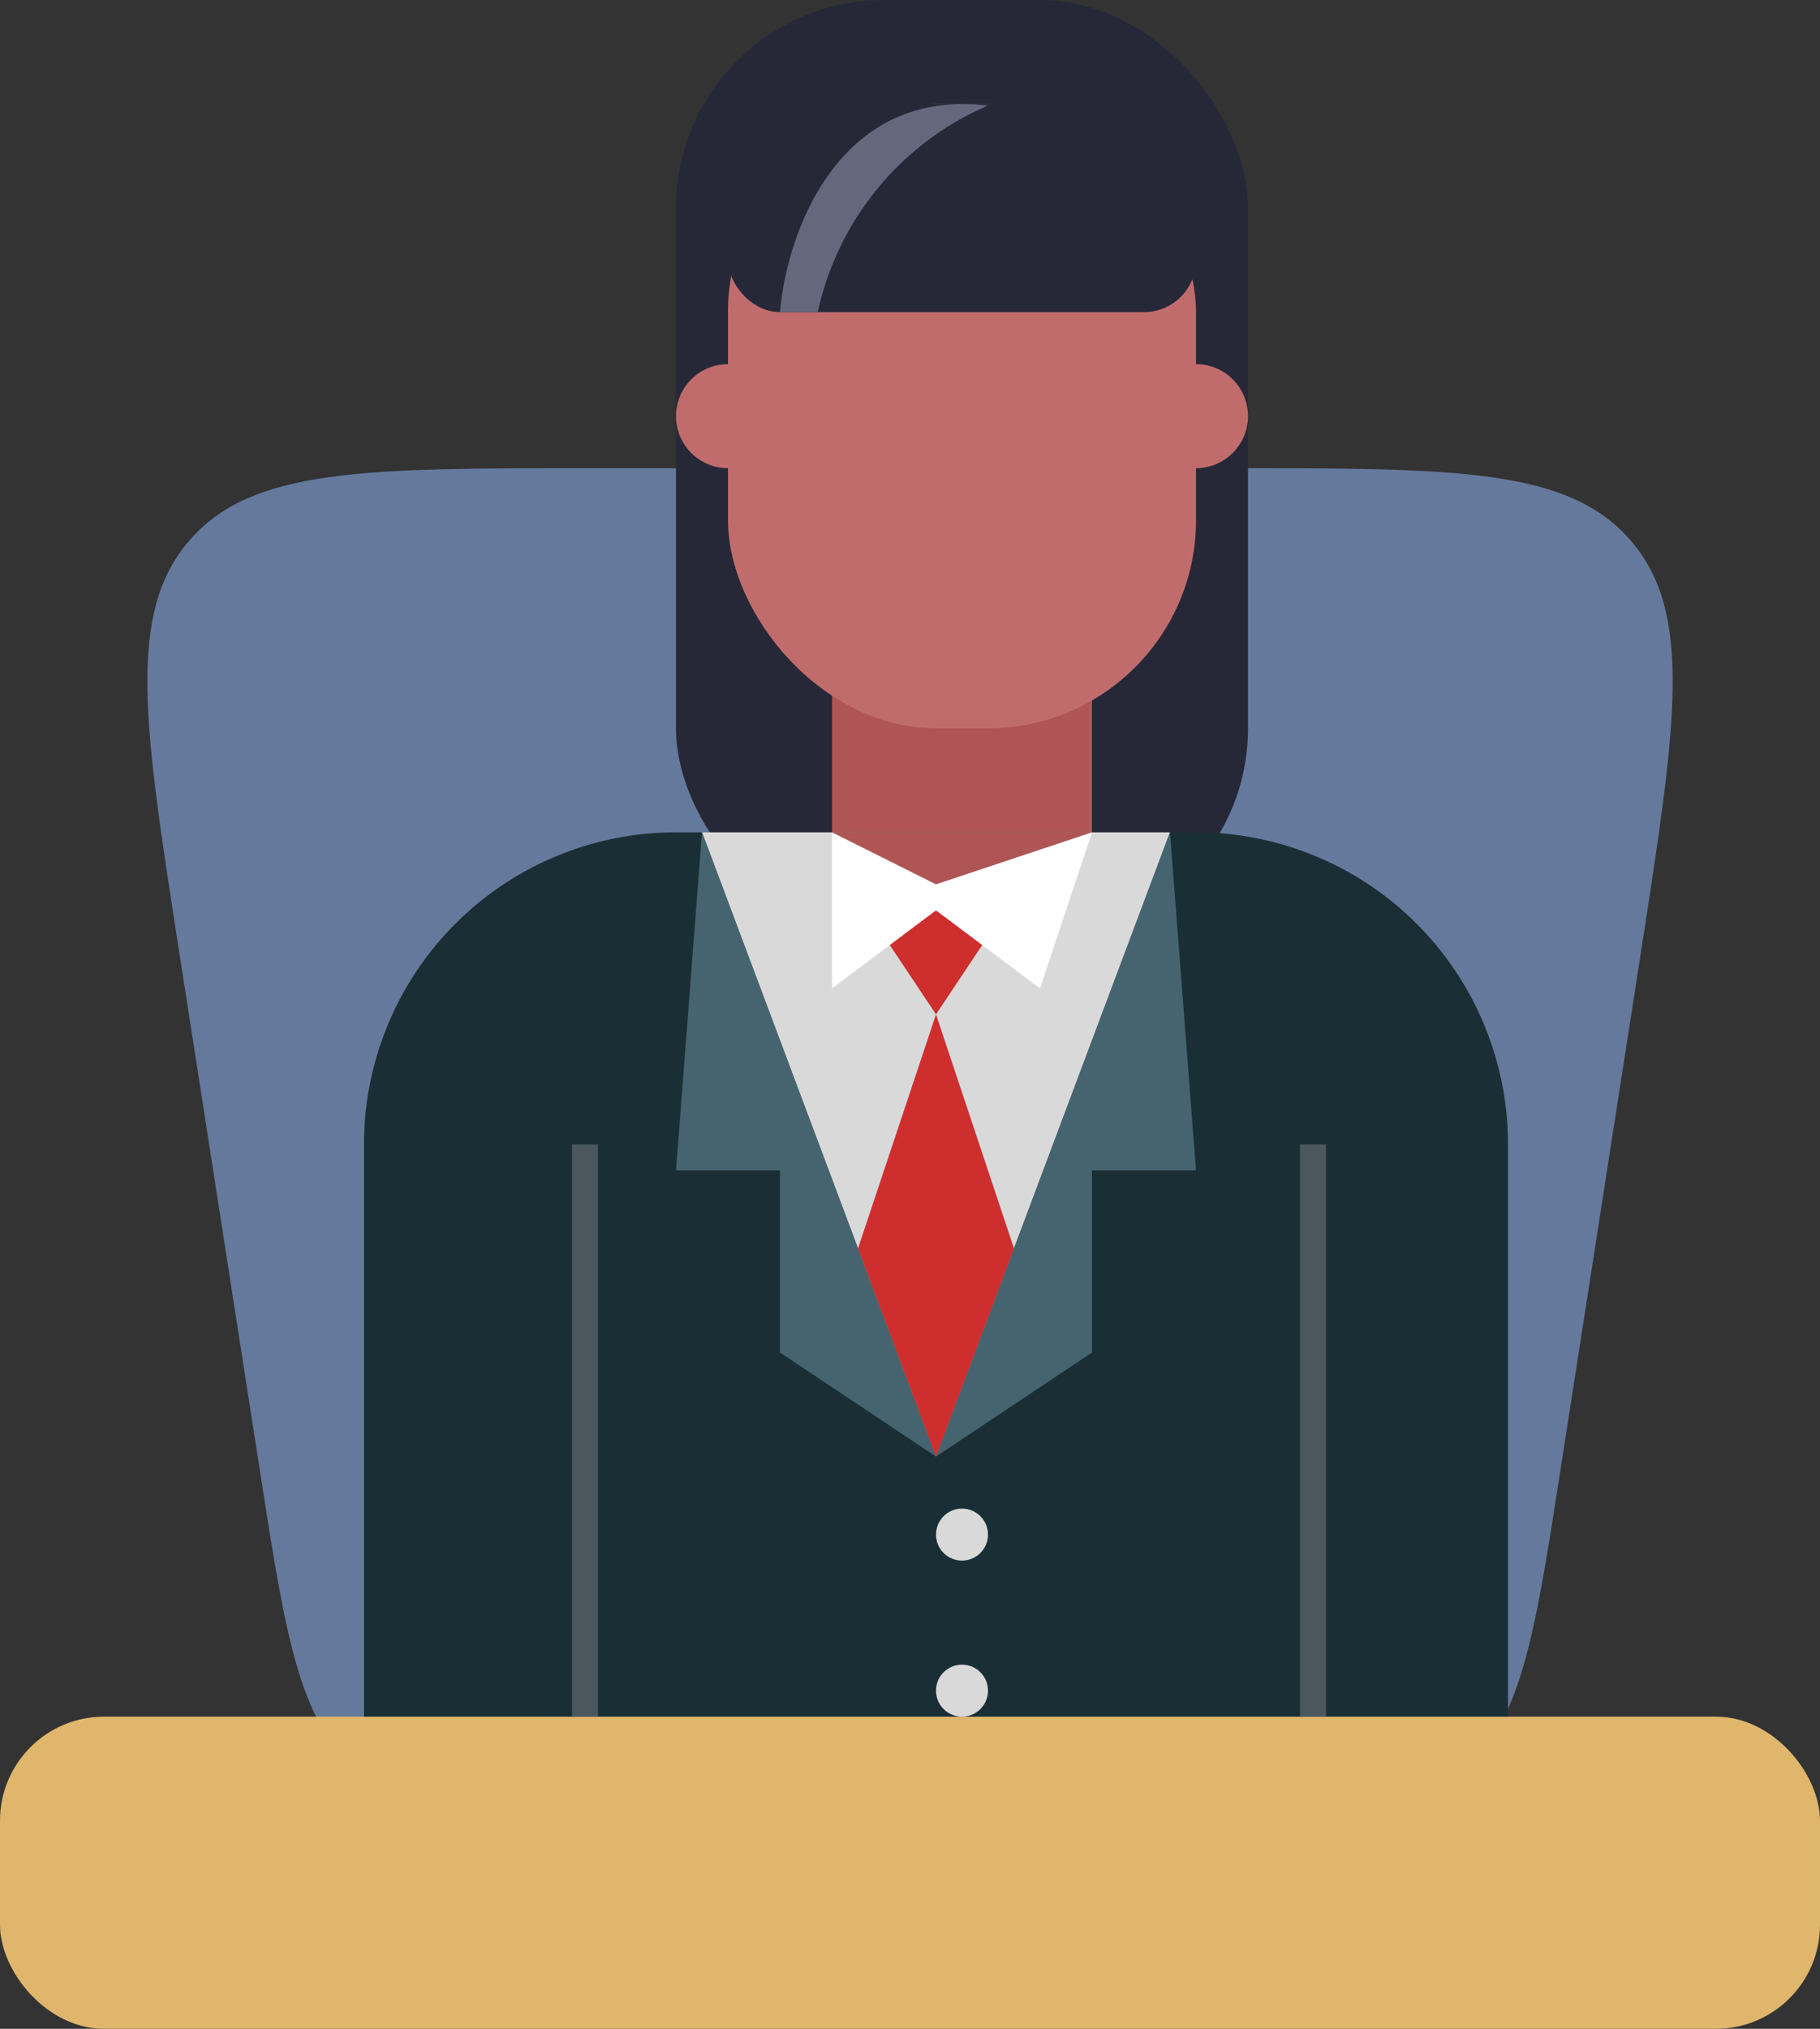 <svg id="School_Magement" data-name="School Magement" xmlns="http://www.w3.org/2000/svg" width="35" height="39" viewBox="0 0 35 39">
  <rect x="0" y="0" width="35" height="39" fill="#333333" stroke="none"/>
  <path id="Path_2525" data-name="Path 2525" d="M3.435,18.229c-.667-4.289-1-6.434.2-7.831S7,9,11.34,9H23.66C28,9,30.17,9,31.368,10.4s.864,3.542.2,7.831l-1.555,10c-.5,3.231-.754,4.847-1.877,5.809S25.374,35,22.1,35H12.9c-3.27,0-4.9,0-6.028-.962S5.493,31.46,4.991,28.229Z" fill="#65799d"/>
  <rect id="Rectangle_1664" data-name="Rectangle 1664" width="11" height="18" rx="4" transform="translate(13)" fill="#262838"/>
  <rect id="Rectangle_1665" data-name="Rectangle 1665" width="35" height="6" rx="2" transform="translate(0 33)" fill="#dfb66c"/>
  <rect id="Rectangle_1666" data-name="Rectangle 1666" width="5" height="6" transform="translate(16 12)" fill="#af5555"/>
  <path id="Path_2526" data-name="Path 2526" d="M7,22a6,6,0,0,1,6-6H23a6,6,0,0,1,6,6V33H7Z" fill="#1a2e35"/>
  <line id="Line_458" data-name="Line 458" y2="11" transform="translate(11.25 22)" fill="none" stroke="#4a585e" stroke-width="0.5"/>
  <line id="Line_459" data-name="Line 459" y2="11" transform="translate(25.25 22)" fill="none" stroke="#4a585e" stroke-width="0.5"/>
  <path id="Path_2527" data-name="Path 2527" d="M18,28,13.5,16h9Z" fill="#d9d9d9"/>
  <path id="Path_2528" data-name="Path 2528" d="M13,22.5l.5-6.5L18,28l-3-2V22.5Z" fill="#46646f"/>
  <path id="Path_2529" data-name="Path 2529" d="M23,22.5,22.5,16,18,28l3-2V22.5Z" fill="#46646f"/>
  <circle id="Ellipse_320" data-name="Ellipse 320" cx="0.5" cy="0.5" r="0.5" transform="translate(18 29)" fill="#d9d9d9"/>
  <circle id="Ellipse_321" data-name="Ellipse 321" cx="0.5" cy="0.5" r="0.5" transform="translate(18 32)" fill="#d9d9d9"/>
  <path id="Path_2530" data-name="Path 2530" d="M18,17.5,16,16h5Z" fill="#af5555"/>
  <path id="Path_2531" data-name="Path 2531" d="M18,19.5,16.5,24,18,28l1.5-4Z" fill="#ce2e2e"/>
  <path id="Path_2532" data-name="Path 2532" d="M18,19.5,17,18l1-.5,1,.5Z" fill="#ce2e2e"/>
  <path id="Path_2533" data-name="Path 2533" d="M16,19V16l2,1,3-1-1,3-2-1.5Z" fill="#fff"/>
  <rect id="Rectangle_1667" data-name="Rectangle 1667" width="9" height="12" rx="4" transform="translate(14 2)" fill="#c16c6c"/>
  <path id="Path_2534" data-name="Path 2534" d="M13,8a1,1,0,0,1,1-1h1V9H14A1,1,0,0,1,13,8Z" fill="#c16c6c"/>
  <path id="Path_2535" data-name="Path 2535" d="M24,8a1,1,0,0,0-1-1H22V9h1A1,1,0,0,0,24,8Z" fill="#c16c6c"/>
  <rect id="Rectangle_1668" data-name="Rectangle 1668" width="9" height="4" rx="1" transform="translate(14 2)" fill="#262838"/>
  <path id="Path_2536" data-name="Path 2536" d="M19,2.03c-2.909-.353-3.879,2.5-4,3.97h.727A5.608,5.608,0,0,1,19,2.03Z" fill="#65677c"/>
</svg>
